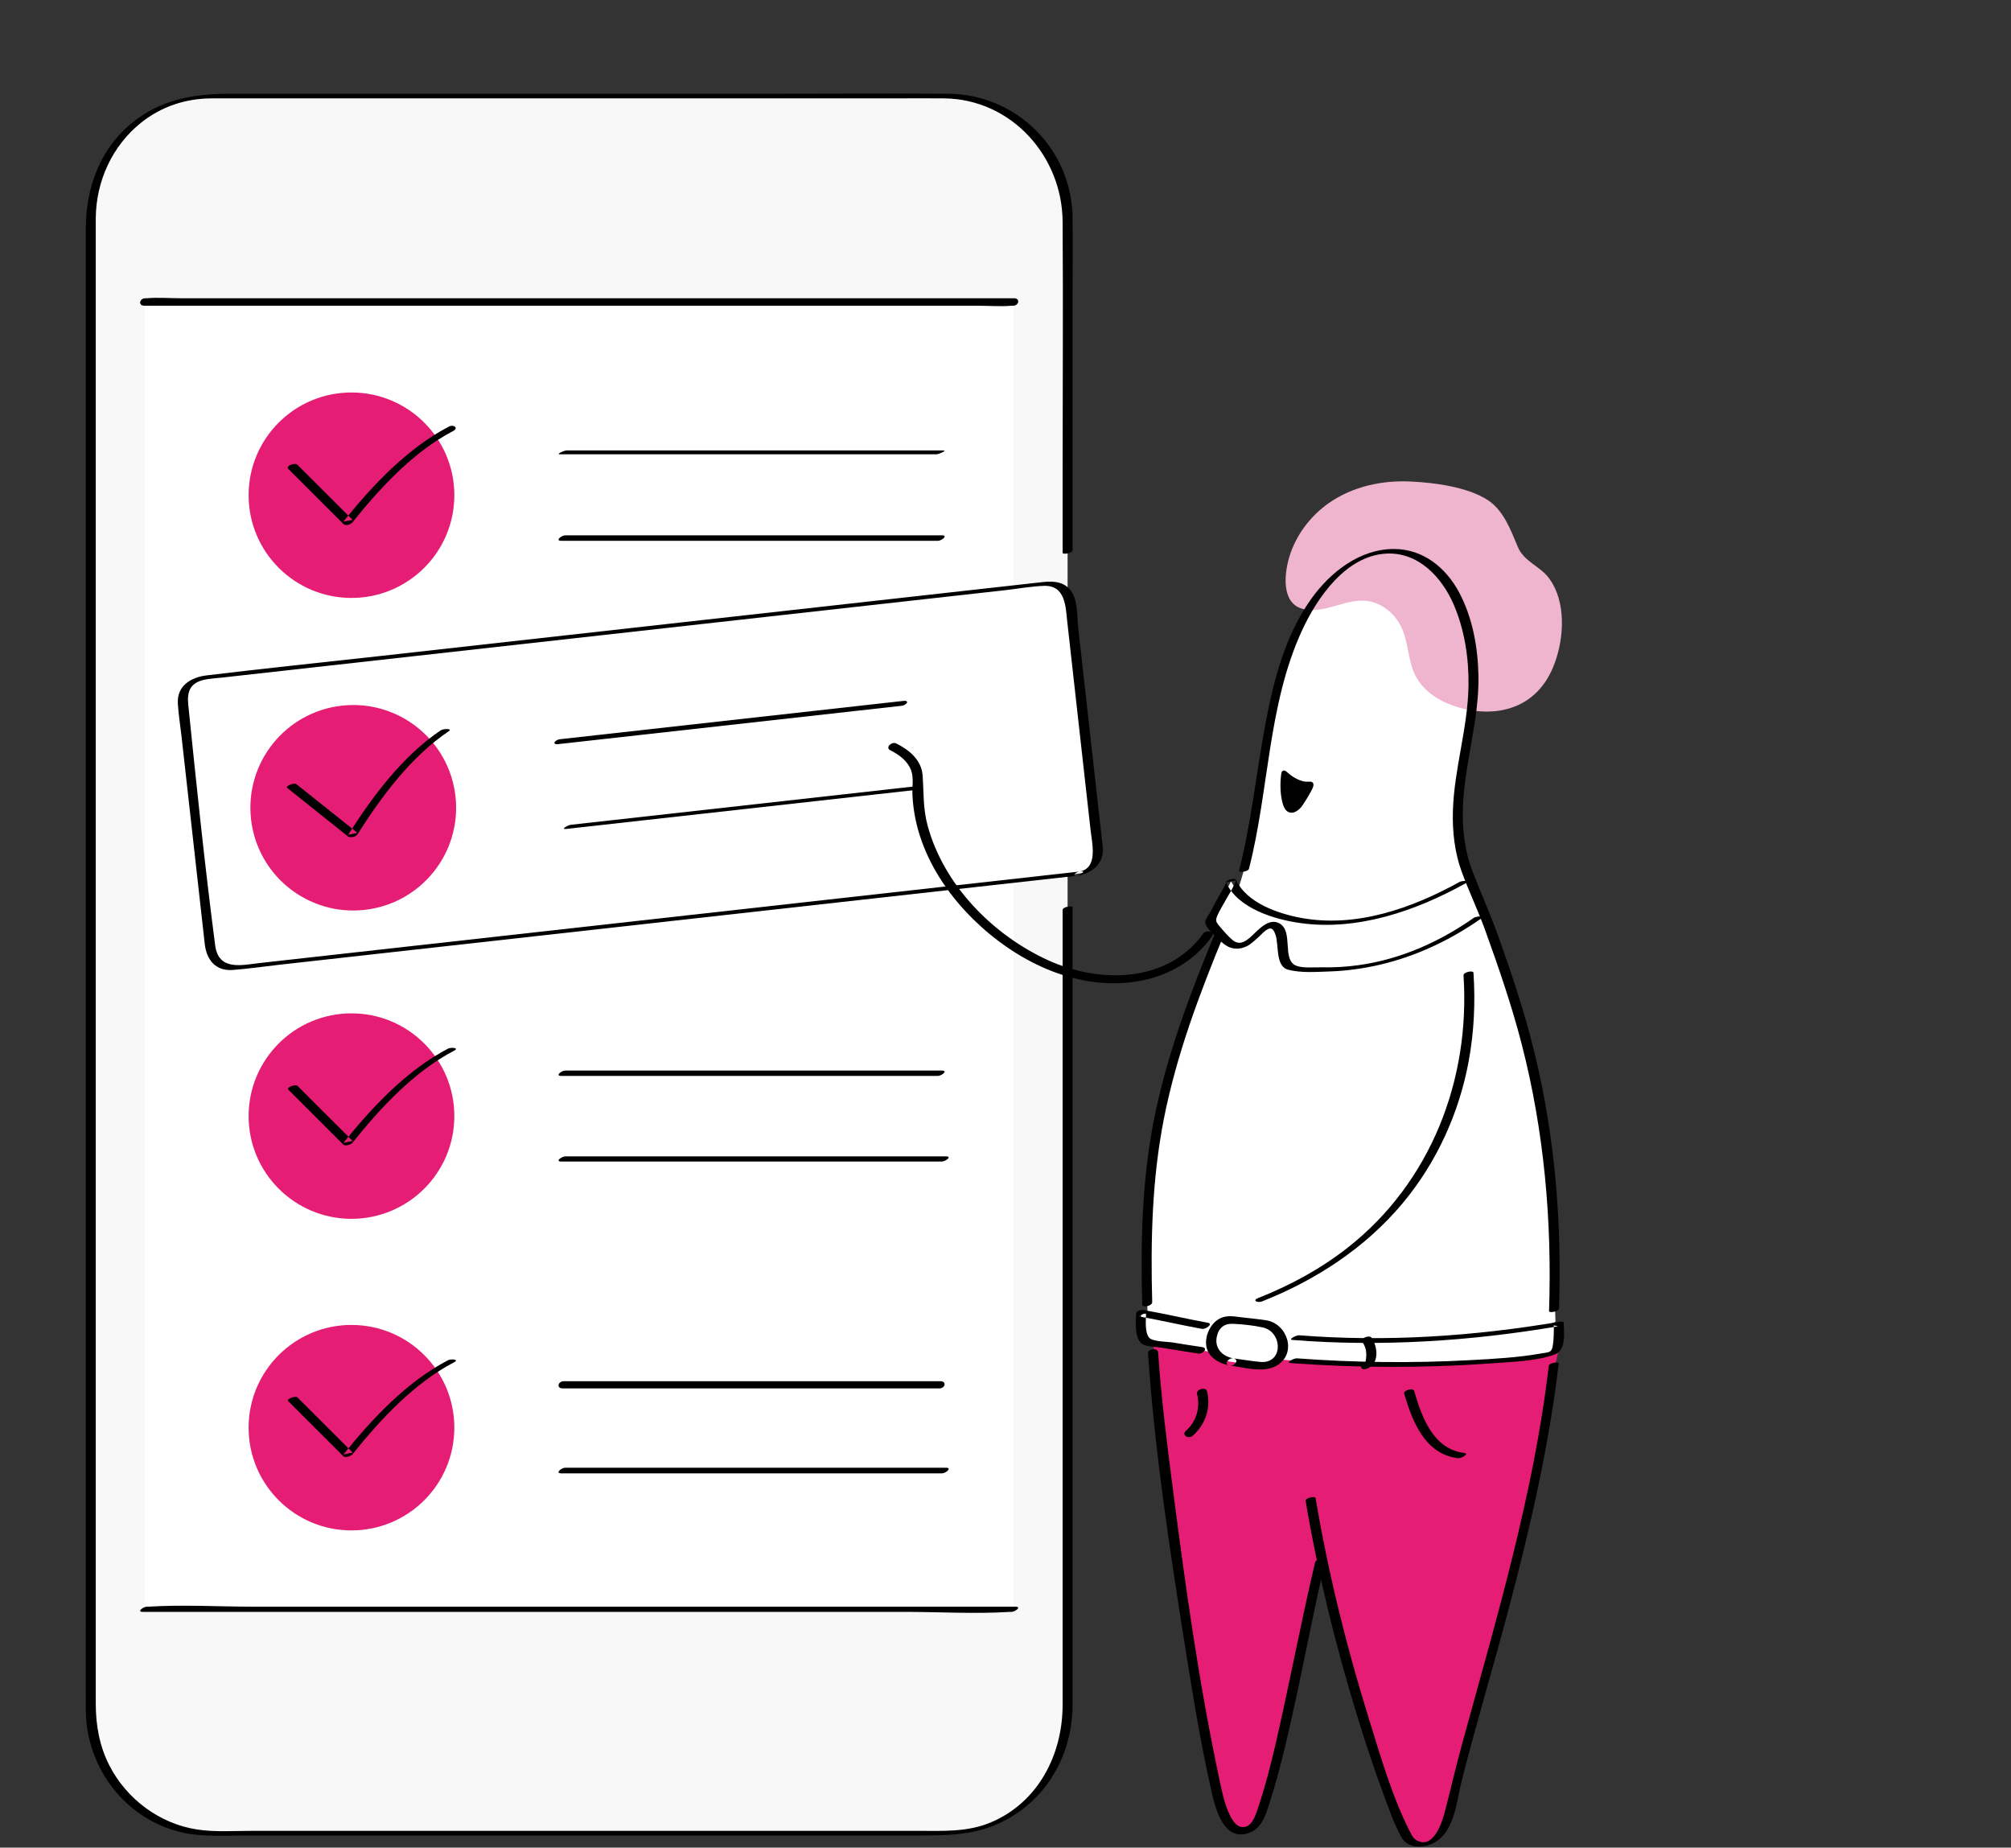 <?xml version="1.0" encoding="UTF-8"?>
<svg width="258px" height="237px" viewBox="0 0 258 237" version="1.1" xmlns="http://www.w3.org/2000/svg" xmlns:xlink="http://www.w3.org/1999/xlink">
    <rect x="0" y="0" width="258" height="237" fill="#333333" stroke="none"/>
    <title>Artboard Copy</title>
    <g id="Artboard-Copy" stroke="none" stroke-width="1" fill="none" fill-rule="evenodd">
        <g id="Group-Copy-3" transform="translate(11, 12)">
            <path d="M0.646,111.675 L0.646,16.111 C0.646,7.391 7.609,0.321 16.197,0.321 L110.416,0.321 C119.004,0.321 125.966,7.391 125.966,16.111 L125.966,207.356 C125.966,216.076 119.004,223.145 110.416,223.145 L16.197,223.145 C7.609,223.145 0.646,216.076 0.646,207.356 L0.646,111.675" id="Fill-5" fill="#F8F8F8"></path>
            <polygon id="Fill-6" fill="#FFFFFF" points="7.589 194.429 119.024 194.429 119.024 26.738 7.589 26.738"></polygon>
            <path d="M119.078,26.258 C115.377,26.258 111.676,26.258 107.975,26.258 C99.089,26.258 90.204,26.258 81.319,26.258 C70.618,26.258 59.918,26.258 49.217,26.258 C39.928,26.258 30.64,26.258 21.352,26.258 C18.302,26.258 15.252,26.258 12.202,26.258 C10.763,26.258 9.262,26.135 7.828,26.258 C7.767,26.264 7.703,26.258 7.642,26.258 C6.903,26.258 6.668,27.217 7.535,27.217 C11.236,27.217 14.937,27.217 18.638,27.217 C27.523,27.217 36.408,27.217 45.294,27.217 C55.994,27.217 66.695,27.217 77.396,27.217 C86.684,27.217 95.973,27.217 105.261,27.217 C108.311,27.217 111.361,27.217 114.411,27.217 C115.85,27.217 117.351,27.341 118.785,27.217 C118.846,27.212 118.909,27.217 118.971,27.217 C119.709,27.217 119.945,26.258 119.078,26.258" id="Fill-7" fill="#000000"></path>
            <path d="M7.332,194.762 C11.033,194.762 14.734,194.762 18.435,194.762 C27.32,194.762 36.205,194.762 45.091,194.762 C55.791,194.762 66.492,194.762 77.193,194.762 C86.481,194.762 95.77,194.762 105.058,194.762 C109.534,194.762 114.113,195.044 118.582,194.762 C118.644,194.759 118.706,194.762 118.768,194.762 C119.211,194.762 120.138,194.096 119.28,194.096 C115.58,194.096 111.879,194.096 108.178,194.096 C99.293,194.096 90.407,194.096 81.522,194.096 C70.821,194.096 60.121,194.096 49.42,194.096 C40.131,194.096 30.843,194.096 21.555,194.096 C17.079,194.096 12.5,193.814 8.03,194.096 C7.969,194.1 7.907,194.096 7.845,194.096 C7.401,194.096 6.475,194.762 7.332,194.762" id="Fill-8" fill="#000000"></path>
            <path d="M125.327,104.731 C125.327,110.899 125.327,117.066 125.327,123.233 C125.327,136.306 125.327,149.379 125.327,162.452 C125.327,174.288 125.327,186.124 125.327,197.96 C125.327,200.87 125.327,203.779 125.327,206.689 C125.327,213.07 122.201,219.221 116.076,221.783 C113.093,223.028 109.977,222.849 106.834,222.849 C102.497,222.849 98.16,222.849 93.823,222.849 C80.626,222.849 67.429,222.849 54.232,222.849 C43.264,222.849 32.295,222.849 21.327,222.849 C19.007,222.849 16.559,223.028 14.257,222.671 C9.448,221.928 5.222,218.752 3.021,214.44 C1.756,211.962 1.286,209.29 1.286,206.532 C1.286,195.248 1.286,183.964 1.286,172.68 C1.286,166.108 1.286,159.537 1.286,152.965 C1.286,140.607 1.286,128.249 1.286,115.891 C1.286,111.233 1.286,106.575 1.286,101.918 C1.286,89.802 1.286,77.686 1.286,65.569 C1.286,53.036 1.286,40.503 1.286,27.97 C1.286,24.489 1.286,21.009 1.286,17.529 C1.286,17.001 1.281,16.472 1.286,15.943 C1.332,11.24 3.402,6.691 7.104,3.735 C9.707,1.656 12.831,0.63 16.15,0.619 C16.991,0.616 17.833,0.619 18.675,0.619 C22.667,0.619 26.66,0.619 30.653,0.619 C43.604,0.619 56.555,0.619 69.506,0.619 C80.967,0.619 92.428,0.619 103.889,0.619 C105.967,0.619 108.047,0.596 110.125,0.619 C118.735,0.711 125.268,8.009 125.327,16.418 C125.403,27.254 125.327,38.093 125.327,48.929 C125.327,52.252 125.327,55.575 125.327,58.898 C125.327,59.176 126.606,58.974 126.606,58.556 C126.606,48.06 126.606,37.563 126.606,27.067 C126.606,23.359 126.642,19.649 126.606,15.942 C126.52,7.159 119.445,0.091 110.657,0.024 C103.524,-0.03 96.388,0.024 89.254,0.024 C75.574,0.024 61.893,0.024 48.212,0.024 C38.345,0.024 28.477,0.024 18.61,0.024 C14.387,0.024 10.362,0.578 6.792,3.114 C2.048,6.485 0.007,11.741 0.007,17.39 C0.007,26.395 0.007,35.399 0.007,44.403 C0.007,58.073 0.007,71.743 0.007,85.412 C0.007,93.987 0.007,102.561 0.007,111.136 C0.007,118.967 0.007,126.798 0.007,134.629 C0.007,143.563 0.007,152.496 0.007,161.43 C0.007,172.626 0.007,183.823 0.007,195.019 C0.007,199.124 -0.009,203.228 0.007,207.332 C0.038,215.606 6.305,222.806 14.696,223.401 C16.821,223.549 18.986,223.444 21.113,223.444 C25.86,223.444 30.608,223.444 35.355,223.444 C48.943,223.444 62.531,223.444 76.119,223.444 C86.465,223.444 96.812,223.444 107.158,223.444 C110.675,223.444 114.032,223.372 117.322,221.815 C123.271,219.001 126.606,213.078 126.606,206.614 C126.606,198.591 126.606,190.568 126.606,182.545 C126.606,168.927 126.606,155.31 126.606,141.692 C126.606,130.908 126.606,120.124 126.606,109.34 C126.606,107.69 126.606,106.04 126.606,104.389 C126.606,104.111 125.327,104.314 125.327,104.731" id="Fill-15" fill="#000000"></path>
            <path d="M60.847,46.272 C66.296,46.272 71.746,46.272 77.196,46.272 C85.842,46.272 94.489,46.272 103.135,46.272 C105.144,46.272 107.153,46.272 109.162,46.272 C109.419,46.272 110.601,45.778 109.998,45.778 C104.549,45.778 99.099,45.778 93.649,45.778 C85.003,45.778 76.356,45.778 67.71,45.778 C65.701,45.778 63.692,45.778 61.683,45.778 C61.426,45.778 60.244,46.272 60.847,46.272" id="Fill-16" fill="#000000"></path>
            <path d="M61.014,57.372 C66.464,57.372 71.913,57.372 77.363,57.372 C86.009,57.372 94.656,57.372 103.302,57.372 C105.311,57.372 107.32,57.372 109.329,57.372 C109.797,57.372 110.691,56.667 109.831,56.667 C104.382,56.667 98.932,56.667 93.482,56.667 C84.836,56.667 76.189,56.667 67.543,56.667 C65.534,56.667 63.525,56.667 61.516,56.667 C61.048,56.667 60.154,57.372 61.014,57.372" id="Fill-17" fill="#000000"></path>
            <path d="M47.288,51.522 C47.288,44.244 41.38,38.345 34.092,38.345 C26.804,38.345 20.896,44.244 20.896,51.522 C20.896,58.8 26.804,64.7 34.092,64.7 C41.38,64.7 47.288,58.8 47.288,51.522" id="Fill-18" fill="#E51D74"></path>
            <path d="M25.983,48.143 C28.339,50.496 30.696,52.849 33.053,55.202 C33.368,55.517 34.008,55.268 34.244,54.973 C37.77,50.571 42.077,45.927 47.122,43.296 C47.902,42.889 47.189,42.409 46.602,42.715 C41.264,45.499 36.775,50.26 33.045,54.917 C33.442,54.84 33.839,54.764 34.236,54.687 C31.88,52.334 29.523,49.981 27.166,47.627 C26.829,47.29 25.615,47.775 25.983,48.143" id="Fill-19" fill="#000000"></path>
            <path d="M127.375,100.061 L19.092,112.143 C17.552,112.315 16.164,111.208 15.992,109.67 L12.454,78.045 C12.282,76.508 13.391,75.122 14.93,74.95 L123.214,62.868 C124.753,62.697 126.141,63.804 126.313,65.341 L129.851,96.967 C130.024,98.504 128.915,99.89 127.375,100.061" id="Fill-20" fill="#FFFFFF"></path>
            <path d="M127.646,99.78 C121.707,100.443 115.769,101.105 109.831,101.768 C96.934,103.207 84.036,104.646 71.139,106.085 C58.659,107.477 46.18,108.87 33.7,110.262 C29.906,110.686 26.112,111.109 22.319,111.532 C20.039,111.786 17.039,112.584 16.607,109.273 C15.265,98.996 14.199,88.65 13.146,78.34 C12.804,74.997 15.302,75.16 17.617,74.902 C21.349,74.485 25.081,74.069 28.813,73.652 C41.267,72.263 53.721,70.873 66.174,69.484 C79.092,68.043 92.01,66.601 104.927,65.16 C109.275,64.675 113.622,64.19 117.97,63.705 C119.609,63.522 121.292,63.203 122.942,63.15 C125.724,63.061 125.714,65.875 125.933,67.831 C126.239,70.569 126.546,73.306 126.852,76.044 C127.541,82.203 128.23,88.363 128.919,94.522 C129.105,96.184 129.915,99.374 127.487,99.798 C126.955,99.891 126.367,100.482 127.264,100.325 C129.107,100.003 130.604,98.799 130.491,96.793 C130.468,96.401 130.403,96.007 130.359,95.617 C130.083,93.147 129.806,90.676 129.53,88.206 C128.799,81.668 128.067,75.131 127.335,68.595 C127.184,67.241 127.285,65.26 126.566,64.041 C125.755,62.668 124.297,62.496 122.882,62.654 C120.11,62.963 117.339,63.273 114.567,63.582 C102.718,64.904 90.869,66.226 79.02,67.548 C65.331,69.076 51.642,70.603 37.953,72.13 C30.47,72.965 22.976,73.73 15.501,74.635 C13.514,74.876 11.687,75.968 11.815,78.219 C11.895,79.626 12.131,81.042 12.287,82.442 C13.024,89.022 13.76,95.601 14.496,102.181 C14.752,104.473 15.009,106.765 15.265,109.057 C15.49,111.067 16.608,112.589 18.863,112.42 C20.86,112.271 22.857,111.975 24.847,111.752 C35.949,110.514 47.05,109.275 58.152,108.037 C72.011,106.49 85.87,104.944 99.729,103.397 C108.421,102.428 117.112,101.458 125.803,100.488 C126.237,100.44 126.671,100.391 127.105,100.343 C127.467,100.303 128.481,99.687 127.646,99.78" id="Fill-21" fill="#000000"></path>
            <path d="M60.617,83.452 C73.515,82.012 86.413,80.573 99.311,79.134 C101.105,78.934 102.899,78.734 104.693,78.534 C105.281,78.468 105.783,77.809 104.89,77.908 C91.992,79.347 79.094,80.787 66.196,82.226 C64.401,82.426 62.607,82.626 60.813,82.826 C60.226,82.892 59.723,83.551 60.617,83.452" id="Fill-22" fill="#000000"></path>
            <path d="M61.663,94.33 C74.755,92.87 87.848,91.409 100.941,89.948 C102.771,89.744 104.601,89.54 106.431,89.335 C106.773,89.297 107.813,88.713 106.98,88.806 C93.887,90.267 80.795,91.728 67.702,93.189 C65.872,93.393 64.042,93.597 62.212,93.801 C61.869,93.839 60.83,94.423 61.663,94.33" id="Fill-23" fill="#000000"></path>
            <path d="M47.436,90.152 C46.627,82.919 40.099,77.711 32.856,78.519 C25.613,79.327 20.397,85.846 21.206,93.079 C22.016,100.312 28.544,105.52 35.787,104.712 C43.03,103.904 48.245,97.385 47.436,90.152" id="Fill-24" fill="#E51D74"></path>
            <path d="M25.848,89.07 C28.452,91.147 31.056,93.224 33.659,95.302 C33.925,95.514 34.667,95.335 34.845,95.053 C37.925,90.183 41.747,85.043 46.568,81.802 C47.13,81.424 45.85,81.475 45.563,81.669 C40.667,84.96 36.794,90.141 33.669,95.08 C34.064,94.997 34.459,94.914 34.855,94.831 C32.251,92.754 29.647,90.676 27.044,88.598 C26.73,88.348 25.565,88.843 25.848,89.07" id="Fill-25" fill="#000000"></path>
            <path d="M61.011,126.012 C66.461,126.012 71.911,126.012 77.361,126.012 C86.007,126.012 94.653,126.012 103.3,126.012 C105.309,126.012 107.317,126.012 109.326,126.012 C109.784,126.012 110.692,125.324 109.834,125.324 C104.384,125.324 98.934,125.324 93.484,125.324 C84.838,125.324 76.192,125.324 67.545,125.324 C65.536,125.324 63.528,125.324 61.519,125.324 C61.061,125.324 60.153,126.012 61.011,126.012" id="Fill-26" fill="#000000"></path>
            <path d="M61.007,136.992 C66.502,136.992 71.996,136.992 77.491,136.992 C86.255,136.992 95.019,136.992 103.783,136.992 C105.804,136.992 107.824,136.992 109.845,136.992 C110.284,136.992 111.217,136.333 110.36,136.333 C104.866,136.333 99.372,136.333 93.877,136.333 C85.113,136.333 76.349,136.333 67.585,136.333 C65.564,136.333 63.543,136.333 61.523,136.333 C61.084,136.333 60.151,136.992 61.007,136.992" id="Fill-27" fill="#000000"></path>
            <path d="M47.288,131.165 C47.288,123.888 41.38,117.987 34.092,117.987 C26.804,117.987 20.896,123.888 20.896,131.165 C20.896,138.443 26.804,144.343 34.092,144.343 C41.38,144.343 47.288,138.443 47.288,131.165" id="Fill-28" fill="#E51D74"></path>
            <path d="M25.976,127.761 C28.333,130.115 30.69,132.468 33.046,134.821 C33.296,135.071 34.043,134.806 34.231,134.57 C37.806,130.108 42.132,125.451 47.244,122.784 C48,122.39 46.839,122.326 46.48,122.513 C41.211,125.261 36.739,130.01 33.057,134.606 C33.453,134.522 33.848,134.439 34.243,134.355 C31.886,132.001 29.53,129.648 27.173,127.295 C26.902,127.025 25.705,127.491 25.976,127.761" id="Fill-29" fill="#000000"></path>
            <path d="M61.207,166.098 C66.657,166.098 72.106,166.098 77.556,166.098 C86.202,166.098 94.849,166.098 103.495,166.098 C105.504,166.098 107.513,166.098 109.522,166.098 C110.247,166.098 110.507,165.174 109.638,165.174 C104.188,165.174 98.739,165.174 93.289,165.174 C84.643,165.174 75.996,165.174 67.35,165.174 C65.341,165.174 63.332,165.174 61.323,165.174 C60.598,165.174 60.338,166.098 61.207,166.098" id="Fill-30" fill="#000000"></path>
            <path d="M61.016,176.993 C66.511,176.993 72.005,176.993 77.499,176.993 C86.263,176.993 95.028,176.993 103.792,176.993 C105.813,176.993 107.833,176.993 109.854,176.993 C110.335,176.993 111.212,176.269 110.352,176.269 C104.857,176.269 99.363,176.269 93.869,176.269 C85.104,176.269 76.34,176.269 67.576,176.269 C65.555,176.269 63.535,176.269 61.514,176.269 C61.033,176.269 60.156,176.993 61.016,176.993" id="Fill-31" fill="#000000"></path>
            <path d="M47.288,171.133 C47.288,163.856 41.38,157.955 34.092,157.955 C26.804,157.955 20.896,163.856 20.896,171.133 C20.896,178.411 26.804,184.311 34.092,184.311 C41.38,184.311 47.288,178.411 47.288,171.133" id="Fill-32" fill="#E51D74"></path>
            <path d="M25.976,167.729 C28.333,170.082 30.69,172.436 33.046,174.789 C33.296,175.038 34.043,174.774 34.231,174.538 C37.806,170.076 42.132,165.419 47.244,162.752 C48,162.358 46.839,162.294 46.48,162.481 C41.211,165.229 36.739,169.978 33.057,174.574 C33.453,174.49 33.848,174.406 34.243,174.323 C31.886,171.969 29.53,169.616 27.173,167.263 C26.902,166.993 25.705,167.459 25.976,167.729" id="Fill-33" fill="#000000"></path>
            <path d="M136.936,158.676 C137.191,172.127 142.036,204.22 145.108,217.803 C145.791,220.826 146.922,223.66 149.246,222.624 C150.431,222.095 150.784,220.654 151.192,219.424 C155.095,207.65 156.388,190.094 166.426,160.184 C167.266,157.679 136.892,156.387 136.936,158.676" id="Fill-34" fill="#E51D74"></path>
            <path d="M136.287,161.586 C137.142,174.252 139.09,186.907 141.079,199.435 C142.045,205.519 143.042,211.616 144.391,217.629 C144.9,219.897 145.955,224.279 149.22,223.121 C150.831,222.55 151.321,220.984 151.804,219.501 C152.256,218.107 152.67,216.706 153.044,215.291 C155.394,206.399 156.893,197.291 159.008,188.342 C159.155,187.72 157.846,187.869 157.712,188.438 C155.901,196.1 154.462,203.841 152.698,211.512 C152.037,214.384 151.299,217.24 150.358,220.035 C150.059,220.923 149.541,222.523 148.313,222.362 C147.415,222.243 146.857,221.056 146.559,220.342 C145.994,218.983 145.713,217.518 145.408,216.084 C142.814,203.92 141.092,191.534 139.499,179.205 C138.738,173.32 137.983,167.413 137.584,161.49 C137.538,160.819 136.249,161.017 136.287,161.586" id="Fill-35" fill="#000000"></path>
            <path d="M189.112,160.693 C188.344,163.052 185.338,180.426 185.008,181.976 C181.863,196.757 177.76,206.028 175.066,220.027 C174.307,223.97 172.101,225.427 169.896,224.155 C168.773,223.504 160.114,203.482 154.337,162.59 C153.244,154.856 189.112,160.693 189.112,160.693" id="Fill-36" fill="#E51D74"></path>
            <path d="M187.699,163.194 C185.76,179.737 180.954,195.714 176.572,211.727 C175.771,214.651 175.099,217.605 174.33,220.535 C173.959,221.947 172.812,225.242 170.752,224.068 C170.332,223.827 170.181,223.526 169.96,223.097 C167.635,218.591 166.183,213.49 164.683,208.675 C161.772,199.331 159.402,189.801 157.778,180.149 C157.732,179.873 156.443,180.155 156.499,180.491 C158.078,189.878 160.367,199.148 163.165,208.244 C164.193,211.587 165.29,214.91 166.507,218.189 C167.192,220.032 167.848,221.971 168.814,223.692 C169.598,225.088 171.471,225.102 172.806,224.464 C175.625,223.118 175.854,219.083 176.531,216.418 C178.465,208.806 180.737,201.283 182.737,193.689 C185.408,183.545 187.755,173.282 188.978,162.852 C188.998,162.674 187.745,162.796 187.699,163.194" id="Fill-37" fill="#000000"></path>
            <path d="M150.438,89.612 C150.497,89.263 150.557,88.915 150.62,88.569 C151.684,82.687 152.461,76.333 154.648,70.765 C156.355,66.376 159.243,61.736 163.646,59.635 C165.268,58.86 167.085,58.51 168.869,58.83 C175.96,60.102 178.016,69.296 178.043,75.284 C178.068,81.049 176.101,86.568 176.029,92.323 C175.993,95.243 176.437,98.225 177.682,100.888 C179.008,103.722 180.025,106.755 181.102,109.711 C182.721,114.158 184.134,118.67 185.138,123.298 C186.469,129.433 187.591,134.88 188.091,141.131 C188.506,146.308 188.355,152.305 188.556,157.495 C189.263,157.97 160.964,165.11 136.322,159.137 C135.377,136.667 137.171,127.044 147.262,103.508 C149.131,99.148 149.65,94.274 150.438,89.612" id="Fill-38" fill="#FFFFFF"></path>
            <path d="M188.614,161.364 C188.367,161.706 184.77,162.228 183.391,162.349 C179.039,162.732 174.674,162.958 170.308,163.018 C164.554,163.096 158.798,162.885 153.065,162.386 C150.183,162.135 147.306,161.812 144.439,161.418 C142.994,161.22 141.553,161.004 140.113,160.771 C139.39,160.654 138.667,160.532 137.946,160.407 C137.531,160.335 136.497,160.269 136.107,160.091 C135.249,159.7 135.403,156.447 135.403,156.447 C135.403,156.447 137.292,156.779 137.584,156.845 C154.974,160.814 171.327,160.86 188.984,157.839 C188.984,157.839 189.023,160.796 188.614,161.364" id="Fill-39" fill="#FFFFFF"></path>
            <path d="M143.212,160.793 C141.966,160.61 140.721,160.417 139.479,160.21 C138.814,160.099 136.95,160.111 136.468,159.627 C135.831,158.987 136.012,157.207 136.047,156.384 C135.706,156.537 135.365,156.689 135.024,156.841 C137.761,157.322 140.465,157.965 143.2,158.459 C143.684,158.547 144.711,157.809 143.958,157.673 C141.223,157.178 138.519,156.535 135.782,156.054 C135.488,156.002 134.778,156.081 134.759,156.51 C134.713,157.573 134.546,159.479 135.397,160.279 C135.939,160.789 137.032,160.724 137.712,160.826 C139.392,161.077 141.064,161.384 142.745,161.631 C143.315,161.715 144.069,160.919 143.212,160.793" id="Fill-40" fill="#000000"></path>
            <path d="M154.845,159.885 C166.231,160.783 177.633,160.039 188.881,158.132 C188.702,158.092 188.523,158.051 188.345,158.01 C188.353,158.829 188.346,159.664 188.236,160.476 C188.09,161.553 187.772,161.428 186.687,161.619 C183.704,162.146 180.662,162.305 177.641,162.469 C170.219,162.872 162.78,162.79 155.367,162.238 C155.033,162.213 153.888,162.793 154.56,162.843 C163.199,163.486 171.875,163.504 180.515,162.868 C183.07,162.68 185.941,162.621 188.388,161.777 C189.966,161.232 189.638,159.055 189.624,157.668 C189.622,157.49 189.169,157.533 189.088,157.546 C178.037,159.42 166.839,160.162 155.652,159.28 C155.318,159.254 154.173,159.832 154.845,159.885" id="Fill-41" fill="#000000"></path>
            <path d="M146.996,162.697 L150.597,163.176 C152.076,163.367 153.413,162.577 153.603,161.1 C153.794,159.623 152.767,158.017 151.287,157.827 L146.925,157.296 C145.446,157.106 144.583,158.436 144.392,159.914 C144.201,161.391 145.517,162.506 146.996,162.697" id="Fill-42" fill="#FFFFFF"></path>
            <path d="M146.773,163.155 C148.632,163.402 151.146,164.185 152.864,163.133 C155.41,161.574 154.178,157.806 151.461,157.363 C150.423,157.194 149.364,157.108 148.32,156.981 C147.368,156.865 146.412,156.664 145.512,157.12 C144.371,157.698 143.667,159.126 143.732,160.386 C143.816,162.025 145.32,162.89 146.773,163.155 C147.395,163.268 148.072,162.394 147.219,162.239 C145.814,161.983 144.819,160.956 145.101,159.498 C145.321,158.357 146.048,157.762 147.156,157.809 C148.396,157.862 149.802,158.012 151.014,158.279 C153.573,158.842 153.686,162.981 150.674,162.699 C149.52,162.591 148.368,162.392 147.219,162.239 C146.598,162.157 145.913,163.04 146.773,163.155" id="Fill-43" fill="#000000"></path>
            <path d="M164.304,163.585 C165.975,163.022 165.798,160.842 164.984,159.619 C164.693,159.182 163.464,159.644 163.808,160.161 C164.096,160.593 164.256,161.07 164.286,161.59 C164.295,161.754 164.28,162.723 164.09,162.787 C163.333,163.043 163.528,163.847 164.304,163.585" id="Fill-44" fill="#000000"></path>
            <path d="M188.244,62.966 C189.934,66.003 189.585,70.351 188.268,73.551 C185.84,79.452 180.057,80.155 175.407,78.506 C173.355,77.779 171.368,76.47 170.422,74.306 C169.683,72.613 169.654,70.576 168.964,68.854 C168.182,66.904 166.53,65.481 164.635,65.125 C161.812,64.594 158.839,66.916 156.017,66.073 C153.397,65.289 153.751,61.635 154.414,59.433 C155.26,56.623 157.147,54.166 159.466,52.542 C162.545,50.387 166.316,49.594 169.937,49.763 C172.965,49.903 177.193,50.442 179.807,52.104 C181.894,53.43 182.79,55.924 183.735,58.17 C184.526,60.047 186.551,60.601 187.714,62.148 C187.909,62.408 188.085,62.681 188.244,62.966" id="Fill-49" fill="#EFB4CE"></path>
            <path d="M154.286,87.186 C154.927,87.737 155.94,88.332 156.817,88.274 C157.068,88.257 157.37,88.219 157.486,88.505 C157.622,88.839 157.198,89.492 157.046,89.778 C156.781,90.278 156.462,90.747 156.159,91.224 C155.793,91.803 154.988,92.554 154.228,92.125 C153.76,91.861 153.576,91.185 153.471,90.704 C153.226,89.577 153.226,88.324 153.387,87.183 C153.408,87.038 153.498,86.892 153.639,86.851 C153.851,86.789 154.045,86.972 154.21,87.119 C154.235,87.141 154.26,87.163 154.286,87.186" id="Fill-50" fill="#000000"></path>
            <path d="M149.233,99.452 C151.822,89.389 151.63,78.443 156.039,68.877 C157.987,64.649 161.661,59.312 166.815,59.015 C170.984,58.776 174.019,62.078 175.528,65.606 C176.907,68.83 177.451,72.457 177.401,75.949 C177.322,81.365 175.561,86.592 175.4,92.001 C175.322,94.628 175.612,97.294 176.511,99.776 C177.431,102.313 178.615,104.756 179.533,107.303 C181.279,112.143 182.953,116.992 184.237,121.979 C187.115,133.163 188.124,144.663 187.733,156.187 C187.724,156.443 188.998,156.261 189.012,155.845 C189.383,144.921 188.511,134.004 185.946,123.363 C184.677,118.102 182.977,112.99 181.15,107.9 C180.147,105.108 178.924,102.417 177.872,99.65 C176.908,97.111 176.595,94.361 176.679,91.659 C176.856,85.949 178.782,80.433 178.677,74.7 C178.61,71.053 177.926,67.222 176.194,63.98 C174.504,60.817 171.586,58.436 167.866,58.421 C163.452,58.403 159.64,61.417 157.197,64.855 C153.862,69.546 152.402,75.239 151.355,80.814 C150.18,87.066 149.552,93.493 147.966,99.656 C147.88,99.993 149.142,99.809 149.233,99.452" id="Fill-51" fill="#000000"></path>
            <path d="M136.822,155.03 C136.607,147.154 136.793,139.258 138.32,131.506 C139.941,123.278 142.919,115.393 146.115,107.664 C146.284,107.254 145.011,107.396 144.835,107.821 C141.592,115.664 138.576,123.667 136.97,132.025 C135.492,139.722 135.329,147.559 135.543,155.372 C135.554,155.78 136.835,155.529 136.822,155.03" id="Fill-52" fill="#000000"></path>
            <path d="M176.623,101.227 C159.53,110.801 148.533,104.697 146.94,101.031 C146.958,101.072 144.689,105.292 144.262,106.086 C144.22,106.165 144.228,106.26 144.284,106.33 C144.696,106.851 146.402,108.965 147.261,109.31 C147.712,109.491 148.234,109.462 148.666,109.247 C148.762,109.199 148.849,109.133 148.931,109.064 C149.492,108.595 150.044,108.114 150.586,107.622 C150.911,107.327 151.296,106.801 151.701,106.643 C152.364,106.384 152.878,106.754 153.155,107.386 C153.304,107.726 153.369,108.096 153.433,108.461 C153.584,109.324 153.735,110.187 153.885,111.05 C153.928,111.291 153.972,111.54 154.102,111.747 C154.448,112.299 155.688,112.201 156.246,112.25 C157.194,112.332 158.145,112.368 159.095,112.36 C161.127,112.342 163.155,112.123 165.144,111.717 C167.672,111.202 170.135,110.383 172.482,109.305 C174.622,108.321 176.664,107.123 178.588,105.756 L176.623,101.227" id="Fill-53" fill="#FFFFFF"></path>
            <path d="M176.251,101.13 C170.156,104.505 163.007,107.037 155.955,105.748 C153.024,105.213 148.931,103.832 147.58,100.86 C147.441,100.555 146.396,100.879 146.309,101.14 C146.049,101.915 145.52,102.666 145.136,103.385 C144.835,103.949 144.534,104.512 144.232,105.076 C144.081,105.356 143.65,105.897 143.626,106.226 C143.57,107.033 145.241,108.404 145.781,108.893 C146.686,109.713 147.747,109.928 148.892,109.406 C149.447,109.153 149.89,108.708 150.346,108.311 C150.699,108.003 151.041,107.598 151.421,107.326 C152.093,106.844 152.387,107.178 152.64,107.906 C153.093,109.213 152.603,111.952 154.262,112.391 C155.893,112.823 157.914,112.668 159.583,112.612 C161.714,112.541 163.833,112.25 165.91,111.776 C170.664,110.691 175.1,108.579 179.08,105.785 C179.607,105.415 178.337,105.556 178.095,105.726 C173.661,108.839 168.655,111.067 163.258,111.81 C161.702,112.024 160.127,112.117 158.556,112.082 C157.651,112.062 156.174,112.215 155.309,111.881 C153.4,111.144 154.996,107.45 153.135,106.442 C151.94,105.795 150.772,106.925 150.005,107.662 C149.159,108.474 148.189,109.505 147.093,108.55 C146.508,108.041 145.994,107.444 145.494,106.853 C145.019,106.29 144.897,106.121 145.178,105.45 C145.433,104.838 145.82,104.253 146.133,103.668 C146.601,102.791 147.256,101.868 147.572,100.923 C147.148,101.016 146.725,101.109 146.301,101.202 C147.822,104.549 152.539,105.947 155.831,106.406 C163.19,107.432 170.643,104.842 176.995,101.325 C177.735,100.915 176.567,100.956 176.251,101.13" id="Fill-54" fill="#000000"></path>
            <path d="M169.149,166.762 C170.194,170.342 171.821,174.549 176.069,175.053 C176.462,175.1 177.566,174.458 176.856,174.374 C172.857,173.899 171.4,169.748 170.428,166.42 C170.301,165.988 169.024,166.336 169.149,166.762" id="Fill-55" fill="#000000"></path>
            <path d="M142.579,166.819 C142.999,168.544 142.5,170.343 141.157,171.533 C140.51,172.106 141.512,172.62 142.02,172.17 C143.65,170.725 144.377,168.608 143.858,166.476 C143.706,165.849 142.426,166.186 142.579,166.819" id="Fill-56" fill="#000000"></path>
            <path d="M143.388,107.734 C138.817,114.114 130.083,114.188 123.483,111.182 C116.356,107.936 110.029,101.492 107.986,93.821 C107.414,91.674 107.52,89.641 107.367,87.465 C107.228,85.485 105.632,84.179 103.969,83.362 C103.414,83.089 102.504,83.893 103.24,84.255 C104.349,84.801 105.445,85.605 105.889,86.809 C106.253,87.798 106.011,88.957 106.061,89.994 C106.156,91.991 106.558,93.959 107.23,95.842 C108.595,99.669 110.977,103.08 113.862,105.919 C119.221,111.192 126.801,115.013 134.49,113.946 C138.494,113.391 142.096,111.453 144.467,108.144 C144.944,107.478 143.748,107.232 143.388,107.734" id="Fill-57" fill="#000000"></path>
            <path d="M176.762,113.122 C177.64,126.485 172.578,139.652 161.913,148.032 C158.435,150.764 154.532,152.88 150.423,154.501 C149.588,154.83 150.358,155.154 150.905,154.939 C157.831,152.206 164.188,148.057 168.977,142.311 C173.325,137.096 176.2,130.766 177.428,124.103 C178.116,120.371 178.289,116.563 178.04,112.779 C178.018,112.435 176.733,112.682 176.762,113.122" id="Fill-58" fill="#000000"></path>
        </g>
    </g>
</svg>
